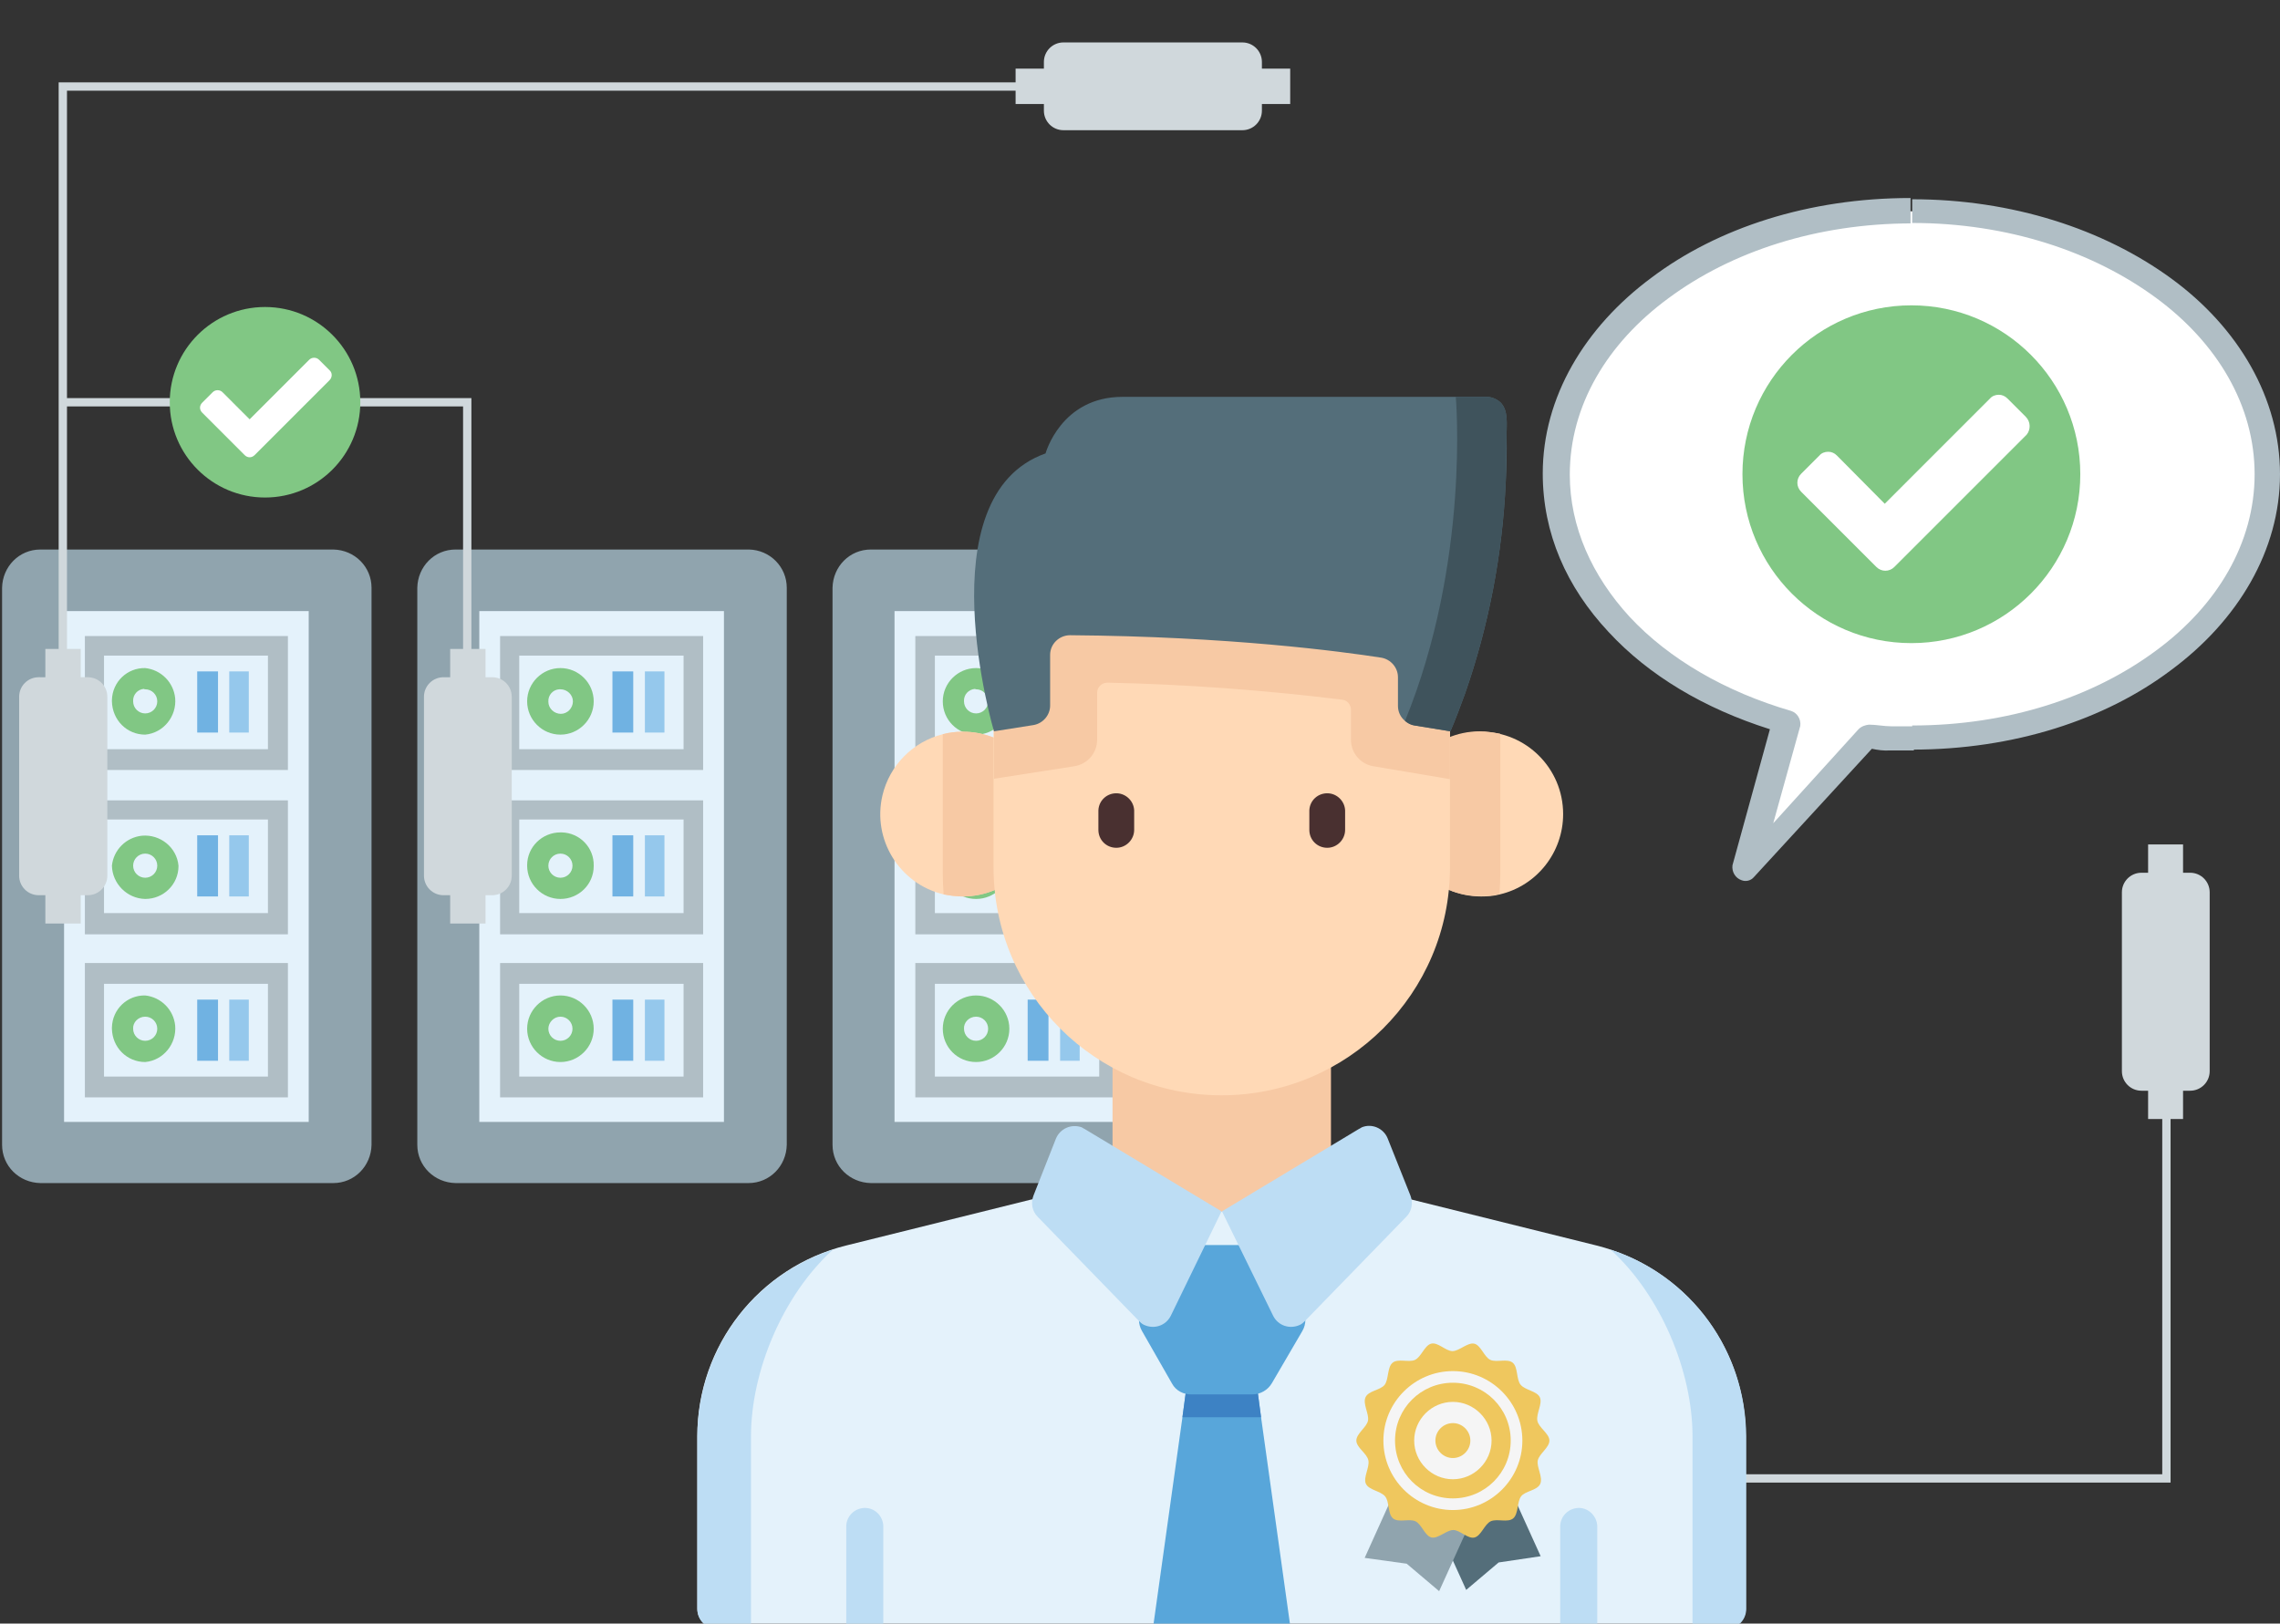 <?xml version="1.0" encoding="utf-8"?>
<!-- Generator: Adobe Illustrator 24.1.2, SVG Export Plug-In . SVG Version: 6.00 Build 0)  -->
<svg version="1.1" id="Layer_1" xmlns="http://www.w3.org/2000/svg" xmlns:xlink="http://www.w3.org/1999/xlink" x="0px" y="0px"
	 viewBox="0 0 548 390.3" style="enable-background:new 0 0 548 390.3;" xml:space="preserve">
<rect x="0" y="0" width="548" height="390.3" fill="#333333" stroke="none"/>
<style type="text/css">
	.st0{fill:none;stroke:#D0D8DC;stroke-width:2;stroke-miterlimit:10;}
	.st1{fill:#D0D8DC;}
	.st2{fill:#90A4AE;}
	.st3{fill:#E4F2FB;}
	.st4{fill:#B0BEC5;}
	.st5{fill:#95C8EC;}
	.st6{fill:#70B2E2;}
	.st7{fill:#81C784;}
	.st8{fill:#FFFFFF;}
	.st9{fill:#58A6DA;}
	.st10{fill:#3D82C4;}
	.st11{fill:#BDDDF4;}
	.st12{fill:#F7C9A4;}
	.st13{fill:#FFD9B6;}
	.st14{fill:#493030;}
	.st15{fill:#546E7A;}
	.st16{fill:#3F535C;}
	.st17{fill:#EFC75E;}
	.st18{fill:#F5F5F5;}
</style>
<g>
	<polyline class="st0" points="349.1,355.4 520.7,355.4 520.7,235.5 	"/>
	<path id="_Path_4" class="st1" d="M382.5,351h-6.8v-1.6c0-2.6-2.1-4.7-4.7-4.7h-43c-2.6,0-4.7,2.1-4.7,4.7v1.6h-6.8v8.5h6.8v1.6
		c0,2.6,2.1,4.7,4.7,4.7h43c2.6,0,4.7-2.1,4.7-4.7v-1.6h6.8V351z"/>
	<path id="_Path_5" class="st1" d="M524.7,269v-6.8h1.7c2.6,0,4.7-2.1,4.7-4.7v-43c0-2.6-2.1-4.7-4.7-4.7h-1.7V203h-8.4v6.8h-1.6
		c-2.6,0-4.7,2.1-4.7,4.7v43c0,2.6,2.1,4.7,4.7,4.7h1.6v6.8H524.7z"/>
</g>
<g>
	<path class="st2" d="M80.1,132.1H9.7c-5.1,0-9.1,4.1-9.2,9.2v133.9c0,5.1,4.1,9.1,9.2,9.2h70.4c5.1,0,9.1-4.1,9.2-9.2V141.3
		C89.3,136.3,85.3,132.2,80.1,132.1C80.1,132.1,80.1,132.1,80.1,132.1z"/>
	<path class="st2" d="M179.9,132.1h-70.4c-5.1,0-9.1,4.1-9.2,9.2v133.9c0,5.1,4.1,9.1,9.2,9.2h70.4c5.1,0,9.1-4.1,9.2-9.2V141.3
		c0-5-4-9.1-9.1-9.2H179.9z"/>
	<path class="st2" d="M279.7,132.1h-70.4c-5.1,0-9.1,4.1-9.2,9.2v133.9c0,5.1,4.1,9.1,9.2,9.2h70.4c5.1,0,9.1-4.1,9.2-9.2V141.3
		c0-5-4-9.1-9.1-9.2C279.8,132.1,279.7,132.1,279.7,132.1z"/>
	<rect x="15.4" y="146.9" class="st3" width="58.8" height="122.8"/>
	<rect x="115.2" y="146.9" class="st3" width="58.8" height="122.8"/>
	<rect x="215" y="146.9" class="st3" width="58.8" height="122.8"/>
	<path class="st4" d="M69.2,231.5H20.4v32.3h48.8V231.5z M64.5,258.8H25v-22.3h39.4v22.3H64.5z"/>
	<rect x="55.1" y="240.3" class="st5" width="4.7" height="14.7"/>
	<rect x="47.4" y="240.3" class="st6" width="5" height="14.7"/>
	<path class="st7" d="M34.9,255.3c4.4-0.4,7.6-4.4,7.2-8.8c-0.4-3.8-3.4-6.8-7.2-7.2c-4.3-0.1-7.9,3.3-8,7.7c0,0.1,0,0.2,0,0.3
		C27,251.8,30.5,255.3,34.9,255.3z M34.9,244.4c1.6,0,2.9,1.3,2.9,2.9s-1.3,2.9-2.9,2.9l0,0c-1.6,0-2.9-1.3-2.9-2.9
		C31.9,245.8,33.2,244.4,34.9,244.4L34.9,244.4z"/>
	<path class="st4" d="M69.2,192.4H20.4v32.2h48.8V192.4z M64.5,219.5H25V197h39.4v22.5H64.5z"/>
	<rect x="55.1" y="200.8" class="st5" width="4.7" height="14.7"/>
	<rect x="47.4" y="200.8" class="st6" width="5" height="14.7"/>
	<path class="st7" d="M34.9,216.1c4.4,0,8-3.5,8-7.9v-0.1c-0.4-4.4-4.4-7.6-8.8-7.2c-3.8,0.4-6.8,3.4-7.2,7.2
		C27,212.4,30.5,216,34.9,216.1z M34.9,205.2c1.6,0,2.9,1.3,2.9,2.9c0,1.6-1.3,2.9-2.9,2.9s-2.9-1.3-2.9-2.9
		C32,206.5,33.3,205.2,34.9,205.2L34.9,205.2z"/>
	<path class="st4" d="M69.2,152.9H20.4v32.2h48.8V152.9z M64.5,180.1H25v-22.5h39.4v22.5H64.5z"/>
	<rect x="55.1" y="161.4" class="st5" width="4.7" height="14.7"/>
	<rect x="47.4" y="161.4" class="st6" width="5" height="14.7"/>
	<path class="st7" d="M34.9,176.6c4.4-0.4,7.6-4.4,7.2-8.8c-0.4-3.8-3.4-6.8-7.2-7.2c-4.3-0.1-7.9,3.3-8,7.7c0,0.1,0,0.2,0,0.3
		C27,173.1,30.5,176.6,34.9,176.6z M34.9,165.7c1.6,0,2.9,1.3,2.9,2.9c0,1.6-1.3,2.9-2.9,2.9c-1.6,0-2.9-1.3-2.9-2.9
		c-0.1-1.6,1.1-2.9,2.6-3C34.7,165.7,34.8,165.7,34.9,165.7L34.9,165.7z"/>
	<path class="st4" d="M169,231.5h-48.8v32.3H169V231.5z M164.3,258.8h-39.5v-22.3h39.5V258.8z"/>
	<rect x="155" y="240.3" class="st5" width="4.7" height="14.7"/>
	<rect x="147.2" y="240.3" class="st6" width="5" height="14.7"/>
	<path class="st7" d="M134.7,255.3c4.4,0,8-3.6,8-8s-3.6-8-8-8s-8,3.6-8,8S130.3,255.3,134.7,255.3z M134.7,244.4
		c1.6,0,2.9,1.3,2.9,2.9s-1.3,2.9-2.9,2.9l0,0c-1.6,0-2.9-1.3-2.9-2.9C131.8,245.8,133.1,244.4,134.7,244.4L134.7,244.4z"/>
	<path class="st4" d="M169,192.4h-48.8v32.2H169V192.4z M164.3,219.5h-39.5V197h39.5V219.5z"/>
	<rect x="155" y="200.8" class="st5" width="4.7" height="14.7"/>
	<rect x="147.2" y="200.8" class="st6" width="5" height="14.7"/>
	<path class="st7" d="M134.7,216.1c4.4,0,8-3.5,8-7.9v-0.1c0.1-4.3-3.3-7.9-7.7-8c-0.1,0-0.2,0-0.3,0c-4.4,0-8,3.5-8,7.9v0.1
		C126.7,212.5,130.3,216.1,134.7,216.1z M134.7,205.2c1.6,0,2.9,1.3,2.9,2.9c0,1.6-1.3,2.9-2.9,2.9s-2.9-1.3-2.9-2.9
		C131.8,206.5,133.1,205.2,134.7,205.2L134.7,205.2z"/>
	<path class="st4" d="M169,152.9h-48.8v32.2H169V152.9z M164.3,180.1h-39.5v-22.5h39.5V180.1z"/>
	<rect x="155" y="161.4" class="st5" width="4.7" height="14.7"/>
	<rect x="147.2" y="161.4" class="st6" width="5" height="14.7"/>
	<path class="st7" d="M134.7,176.6c4.4,0,8-3.6,8-8c0-4.4-3.6-8-8-8s-8,3.6-8,8C126.7,173,130.3,176.6,134.7,176.6z M134.7,165.7
		c1.6,0,3,1.3,3,2.9c0,1.6-1.3,3-2.9,3s-3-1.3-3-2.9l0,0c-0.1-1.6,1.1-2.9,2.6-3C134.6,165.7,134.6,165.7,134.7,165.7L134.7,165.7z"
		/>
	<path class="st4" d="M268.8,231.5H220v32.3h48.8V231.5z M264.2,258.8h-39.5v-22.3h39.5V258.8z"/>
	<rect x="254.8" y="240.3" class="st5" width="4.7" height="14.7"/>
	<rect x="247" y="240.3" class="st6" width="5" height="14.7"/>
	<path class="st7" d="M234.6,255.3c4.4,0,8-3.6,8-8s-3.6-8-8-8s-8,3.6-8,8S230.1,255.3,234.6,255.3z M234.6,244.4
		c1.6,0,2.9,1.3,2.9,2.9s-1.3,2.9-2.9,2.9l0,0c-1.6,0-2.9-1.3-2.9-2.9C231.6,245.8,232.9,244.4,234.6,244.4
		C234.5,244.4,234.5,244.4,234.6,244.4z"/>
	<path class="st4" d="M268.8,192.4H220v32.2h48.8V192.4z M264.2,219.5h-39.5V197h39.5V219.5z"/>
	<rect x="254.8" y="200.8" class="st5" width="4.7" height="14.7"/>
	<rect x="247" y="200.8" class="st6" width="5" height="14.7"/>
	<path class="st7" d="M234.6,216.1c4.4,0,8-3.5,8-7.9v-0.1c0.1-4.3-3.3-7.9-7.7-8c-0.1,0-0.2,0-0.3,0c-4.4,0-8,3.5-8,7.9v0.1
		C226.6,212.5,230.1,216.1,234.6,216.1z M234.6,205.2c1.6,0,2.9,1.3,2.9,2.9c0,1.6-1.3,2.9-2.9,2.9s-2.9-1.3-2.9-2.9
		C231.6,206.5,232.9,205.2,234.6,205.2C234.5,205.2,234.5,205.2,234.6,205.2z"/>
	<path class="st4" d="M268.8,152.9H220v32.2h48.8V152.9z M264.2,180.1h-39.5v-22.5h39.5V180.1z"/>
	<rect x="254.8" y="161.4" class="st5" width="4.7" height="14.7"/>
	<rect x="247" y="161.4" class="st6" width="5" height="14.7"/>
	<path class="st7" d="M234.6,176.6c4.4,0,8-3.6,8-8c0-4.4-3.6-8-8-8s-8,3.6-8,8C226.6,173,230.1,176.6,234.6,176.6z M234.6,165.7
		c1.6,0,2.9,1.3,2.9,2.9c0,1.6-1.3,2.9-2.9,2.9s-2.9-1.3-2.9-2.9c-0.1-1.6,1.1-2.9,2.7-3C234.4,165.7,234.5,165.7,234.6,165.7
		L234.6,165.7z"/>
</g>
<g>
	<polyline class="st0" points="277.5,20.8 15.1,20.8 15.1,169.2 	"/>
	<path id="_Path_" class="st1" d="M244.1,25h6.8v1.6c0,2.6,2.1,4.7,4.7,4.7h43c2.6,0,4.7-2.1,4.7-4.7V25h6.8v-8.5h-6.8v-1.6
		c0-2.6-2.1-4.7-4.7-4.7l0,0h-43c-2.6,0-4.7,2.1-4.7,4.7v1.6h-6.8V25z"/>
	<path id="_Path_2" class="st1" d="M10.9,156v6.8H9.3c-2.6,0-4.7,2.1-4.7,4.7v43c0,2.6,2.1,4.7,4.7,4.7h1.6v6.8h8.5v-6.8h1.7
		c2.6,0,4.7-2.1,4.7-4.7v-43c0-2.6-2.1-4.7-4.7-4.7h-1.7V156H10.9z"/>
	<path id="_Path_3" class="st1" d="M108.2,156v6.8h-1.6c-2.6,0-4.7,2.1-4.7,4.7v43c0,2.6,2.1,4.7,4.7,4.7h1.6v6.8h8.5v-6.8h1.6
		c2.6,0,4.7-2.1,4.7-4.7v-43c0-2.6-2.1-4.7-4.7-4.7h-1.6V156H108.2z"/>
	<polyline class="st0" points="112.3,166 112.3,96.7 15.1,96.7 	"/>
	<circle class="st7" cx="63.7" cy="96.7" r="22.9"/>
	<path class="st8" d="M79.2,89l-2.5-2.5C76.4,86.2,76,86,75.5,86l0,0c-0.5,0-0.9,0.2-1.2,0.5L60,100.8l-6.5-6.5
		c-0.3-0.3-0.7-0.5-1.2-0.5l0,0c-0.5,0-0.9,0.2-1.2,0.5l-2.5,2.5c-0.7,0.7-0.7,1.7,0,2.4l0,0l10.2,10.2c0.7,0.7,1.7,0.7,2.4,0l0,0
		L79,91.6l0.2-0.2C79.9,90.7,79.9,89.6,79.2,89z"/>
</g>
<g>
	<path class="st3" d="M419.6,345.2v41.5c0,2.6-2.1,4.8-4.8,4.8l0,0H172.4c-2.6,0-4.8-2.1-4.8-4.8l0,0v-41.5
		c0-21.7,14.8-40.6,35.8-45.8l65.2-16.2h49.9l65.2,16.2C404.8,304.7,419.6,323.5,419.6,345.2z"/>
	<polygon class="st9" points="310.2,391.5 277.1,391.5 284.2,340.7 285.5,331 301.8,331 303.1,340.7 	"/>
	<polygon class="st10" points="303.1,340.7 284.2,340.7 285.5,331 301.8,331 	"/>
	<path class="st11" d="M200.2,300.4c-12.1,11-19.7,29.3-19.7,44.9v46.3h-8.1c-2.6,0-4.8-2.1-4.8-4.8l0,0v-41.5
		C167.7,324.8,180.8,306.7,200.2,300.4z"/>
	<path class="st11" d="M387.1,300.4c12.1,11,19.7,29.3,19.7,44.9v46.3h8.1c2.6,0,4.8-2.1,4.8-4.8l0,0v-41.5
		C419.6,324.8,406.5,306.7,387.1,300.4z"/>
	<path class="st9" d="M281.7,332.6l-7.2-12.6c-1-1.7-1-3.8,0-5.5l7.3-12.5c1-1.7,2.8-2.7,4.7-2.7H301c2,0,3.8,1,4.7,2.7l7.3,12.5
		c1,1.7,1,3.8,0,5.5l-7.3,12.5c-1,1.7-2.8,2.7-4.7,2.7h-14.5C284.5,335.3,282.6,334.3,281.7,332.6z"/>
	<rect x="267.4" y="242.7" class="st12" width="52.5" height="48.6"/>
	<path class="st13" d="M375.7,195.7c0,9.2-6.3,17.2-15.2,19.3c-1.5,0.4-3,0.5-4.5,0.5c-10.9,0-19.8-8.9-19.8-19.8
		c0-10.9,8.9-19.8,19.8-19.8C366.8,175.9,375.7,184.7,375.7,195.7L375.7,195.7z"/>
	<path class="st12" d="M360.6,176.4v33.7c0,1.6-0.1,3.2-0.2,4.8c-1.5,0.4-3,0.5-4.5,0.5c-10.9,0.1-19.9-8.7-19.9-19.7
		c-0.1-10.9,8.7-19.9,19.7-19.9C357.3,175.8,359,176.1,360.6,176.4L360.6,176.4z"/>
	<path class="st13" d="M251.2,195.7c0,10.9-8.9,19.8-19.8,19.8c-1.5,0-3.1-0.2-4.6-0.5c-10.6-2.5-17.2-13.2-14.7-23.8
		c1.7-7.2,7.3-12.9,14.5-14.7c1.5-0.4,3.1-0.6,4.7-0.6C242.3,175.8,251.2,184.7,251.2,195.7C251.2,195.6,251.2,195.6,251.2,195.7z"
		/>
	<path class="st12" d="M251.2,195.7c0,10.9-8.9,19.8-19.8,19.8c-1.5,0-3.1-0.2-4.6-0.5c-0.1-1.6-0.2-3.2-0.2-4.8v-33.7
		c1.5-0.4,3.1-0.6,4.7-0.6C242.3,175.8,251.2,184.7,251.2,195.7C251.2,195.6,251.2,195.6,251.2,195.7z"/>
	<path class="st13" d="M348.5,139.1v69.4c0,30.3-24.6,54.8-54.9,54.8s-54.8-24.5-54.8-54.8v-69.4H348.5z"/>
	<path class="st14" d="M268.3,203.8c-2.4,0-4.3-1.9-4.3-4.3v-4.7c0.1-2.4,2.1-4.2,4.5-4.1c2.2,0.1,4,1.9,4.1,4.1v4.7
		C272.6,201.8,270.7,203.8,268.3,203.8z"/>
	<path class="st14" d="M319,203.8c-2.4,0-4.3-1.9-4.3-4.3v-4.7c0.1-2.4,2.1-4.2,4.5-4.1c2.2,0.1,4,1.9,4.1,4.1v4.7
		C323.3,201.8,321.4,203.8,319,203.8z"/>
	<path class="st12" d="M348.5,139.1v48.2l-18.4-3.1c-3.1-0.5-5.4-3.2-5.4-6.4v-7.2c0-1.2-0.9-2.3-2.1-2.4
		c-18.7-2.3-37.6-3.7-56.4-4.1c-1.4,0-2.5,1.1-2.5,2.4c0,0,0,0,0,0.1v11.2c0,3.2-2.3,5.9-5.5,6.4l-19.3,3v-48.1H348.5z"/>
	<path class="st15" d="M361.9,116c-0.8,17.3-4.1,34.5-9.8,50.8c-1.1,3-2.2,6-3.5,9l-8.6-1.4c-0.8-0.1-1.6-0.5-2.3-1.1
		c-1.1-0.9-1.7-2.2-1.7-3.6v-6.9c0-2.3-1.7-4.3-4-4.7c-9.7-1.5-36.5-5.1-74.8-5.4c-2.6,0-4.8,2.1-4.8,4.7l0,0v12.2
		c0,2.3-1.7,4.3-4,4.7l-9.5,1.5c0,0-16.7-56.5,12.4-66.8c0,0,3.7-13.6,18.5-13.6h87.5c1.2,0,2.4,0.5,3.3,1.3c2,1.9,1.5,5.4,1.5,7.9
		C362.2,108.5,362.1,112.3,361.9,116C361.8,116.6,362.2,109.2,361.9,116z"/>
	<path class="st16" d="M361.9,116c-0.8,17.3-4.1,34.5-9.8,50.8c-1.1,3-2.2,6-3.5,9l-8.6-1.4c-0.8-0.1-1.6-0.5-2.3-1.1
		c15.7-38.4,12.2-77.9,12.2-77.9h7.4c1.2,0,2.4,0.5,3.3,1.3c2,1.9,1.5,5.4,1.5,7.9C362.1,108.5,362,112.2,361.9,116
		C361.8,116.6,362.2,109.2,361.9,116z"/>
	<path class="st11" d="M212.3,366.8v24.7h-8.9v-24.7c0.1-2.5,2.2-4.4,4.7-4.3C210.4,362.6,212.2,364.5,212.3,366.8L212.3,366.8z"/>
	<path class="st11" d="M383.9,366.8v24.7H375v-24.7c0.1-2.5,2.2-4.4,4.7-4.3C381.9,362.6,383.8,364.5,383.9,366.8z"/>
	<path class="st11" d="M260.7,271.4l32.9,19.8l-12.2,25.1c-1.2,2.4-4,3.3-6.4,2.2c-0.5-0.2-0.9-0.6-1.3-1l-24.3-25
		c-1.3-1.3-1.7-3.3-1-5.1l5.4-13.7c1-2.4,3.7-3.6,6.2-2.7C260.3,271.2,260.5,271.3,260.7,271.4z"/>
	<path class="st11" d="M326.6,271.4l-32.9,19.8l12.3,25.1c1.2,2.4,4,3.3,6.4,2.2c0.5-0.2,0.9-0.6,1.3-1l24.3-25
		c1.3-1.3,1.7-3.3,1-5.1l-5.5-13.8c-1-2.4-3.8-3.6-6.2-2.6C327,271.2,326.8,271.3,326.6,271.4z"/>
	<path class="st15" d="M355.8,342.1l-17.9,8.1l14.5,32l7.8-6.6l10.1-1.5L355.8,342.1z"/>
	<path class="st2" d="M342.5,342.4l17.9,8.1l-14.5,32l-7.8-6.6l-10.1-1.4L342.5,342.4L342.5,342.4z"/>
	<path class="st17" d="M372.4,346.3c0,1.7-2.5,3.2-2.8,4.8s1.3,4,0.6,5.6s-3.6,1.7-4.6,3s-0.6,4.2-1.9,5.3s-3.9,0-5.4,0.7
		s-2.3,3.5-3.9,3.9s-3.5-1.8-5.1-1.8s-3.6,2.1-5.2,1.8s-2.4-3.2-3.9-3.9s-4.1,0.4-5.4-0.7s-0.8-4-1.9-5.3s-3.9-1.5-4.6-3
		s0.9-3.9,0.6-5.6s-2.9-3.1-2.9-4.8s2.5-3.2,2.8-4.8s-1.3-4-0.6-5.6s3.6-1.7,4.6-3s0.6-4.2,1.9-5.3s3.9,0,5.4-0.7s2.3-3.5,3.9-3.9
		s3.5,1.8,5.1,1.8s3.6-2.1,5.2-1.8s2.4,3.2,3.9,3.9s4.1-0.4,5.4,0.7s0.8,4,1.9,5.3s3.9,1.5,4.6,3s-0.9,3.9-0.6,5.6
		S372.4,344.6,372.4,346.3z"/>
	<path class="st18" d="M349.2,337c-5.1,0-9.3,4.2-9.3,9.3c0,5.1,4.2,9.3,9.3,9.3c5.1,0,9.3-4.2,9.3-9.3
		C358.5,341.2,354.3,337,349.2,337L349.2,337z M349.2,350.5c-2.3,0-4.2-1.9-4.2-4.2c0-2.3,1.9-4.2,4.2-4.2c2.3,0,4.2,1.9,4.2,4.2
		l0,0C353.4,348.6,351.5,350.5,349.2,350.5L349.2,350.5z M349.2,329.6c-9.2,0-16.7,7.5-16.7,16.7S340,363,349.2,363
		s16.7-7.5,16.7-16.7C365.9,337.1,358.4,329.6,349.2,329.6L349.2,329.6z M349.2,360.2c-7.7,0-13.9-6.2-13.9-13.9
		c0-7.7,6.2-13.9,13.9-13.9c7.7,0,13.9,6.2,13.9,13.9l0,0C363.1,354,356.9,360.2,349.2,360.2L349.2,360.2z"/>
	<g id="_Group_">
		<path id="_Path__1_" class="st8" d="M459.6,50.8c-47.1,0-85.6,28.4-85.6,63.2c0,27.3,23,50.3,55.3,59.3l-9.7,35.6l28.8-32
			c3.6,0.4,7.5,0.7,11.1,0.7c47.1,0,85.2-28.4,85.2-63.3C544.8,79.2,506.7,50.8,459.6,50.8z"/>
		<path id="_Compound_Path_" class="st4" d="M459.6,174.4c23,0,43.5-6.8,58.6-18c14.7-10.8,23.7-25.9,23.7-42.4s-9-31.6-23.7-42.4
			c-15.1-11.1-35.6-18-58.6-18v-5.7c24.1,0,46,7.2,62.2,19S548,95.7,548,114s-10.1,35.2-26.2,47.1c-15.8,11.9-37.7,19.1-62.2,19.1
			V174.4L459.6,174.4z M459.6,53.7c-23,0-43.5,6.8-58.6,18c-14.7,10.8-23.7,25.8-23.7,42.4c0,12.6,5.4,24.4,14.4,34.2
			c9.4,10.1,23,18,38.8,22.6c1.5,0.5,2.4,2,2.2,3.6l0,0l-6.5,23.4l20.5-22.6c0.7-0.7,1.6-1,2.5-1.1c1.8,0,3.6,0.4,5.4,0.4h5.4v5.8
			h-5.8c-1.4,0.1-2.9-0.1-4.3-0.4l-28.4,30.9l0,0c-0.7,0.8-1.9,1.1-2.9,0.7c-1.5-0.5-2.4-2-2.2-3.6l9-32.7
			c-15.8-5-29.1-12.9-38.8-23.4c-10.1-10.8-15.8-23.7-15.8-38.1c0-18.3,10.1-35.2,26.2-47.1c15.8-11.9,37.7-19.1,62.2-19.1l0,0v6.1
			L459.6,53.7z"/>
	</g>
</g>
<g>
	<circle class="st7" cx="459.4" cy="114" r="40.6"/>
	<path class="st8" d="M486.9,100.2l-4.4-4.4c-0.6-0.6-1.3-0.9-2.1-0.9l0,0c-0.8,0-1.6,0.3-2.1,0.9L453,121.1l-11.5-11.6
		c-0.6-0.6-1.3-0.9-2.1-0.9l0,0c-0.8,0-1.6,0.3-2.1,0.9l-4.4,4.4c-1.2,1.2-1.2,3.1,0,4.3l0,0l18.1,18.1c1.2,1.2,3.1,1.2,4.3,0l0,0
		l31.4-31.4l0.4-0.4C488.1,103.3,488.1,101.4,486.9,100.2z"/>
</g>
</svg>
